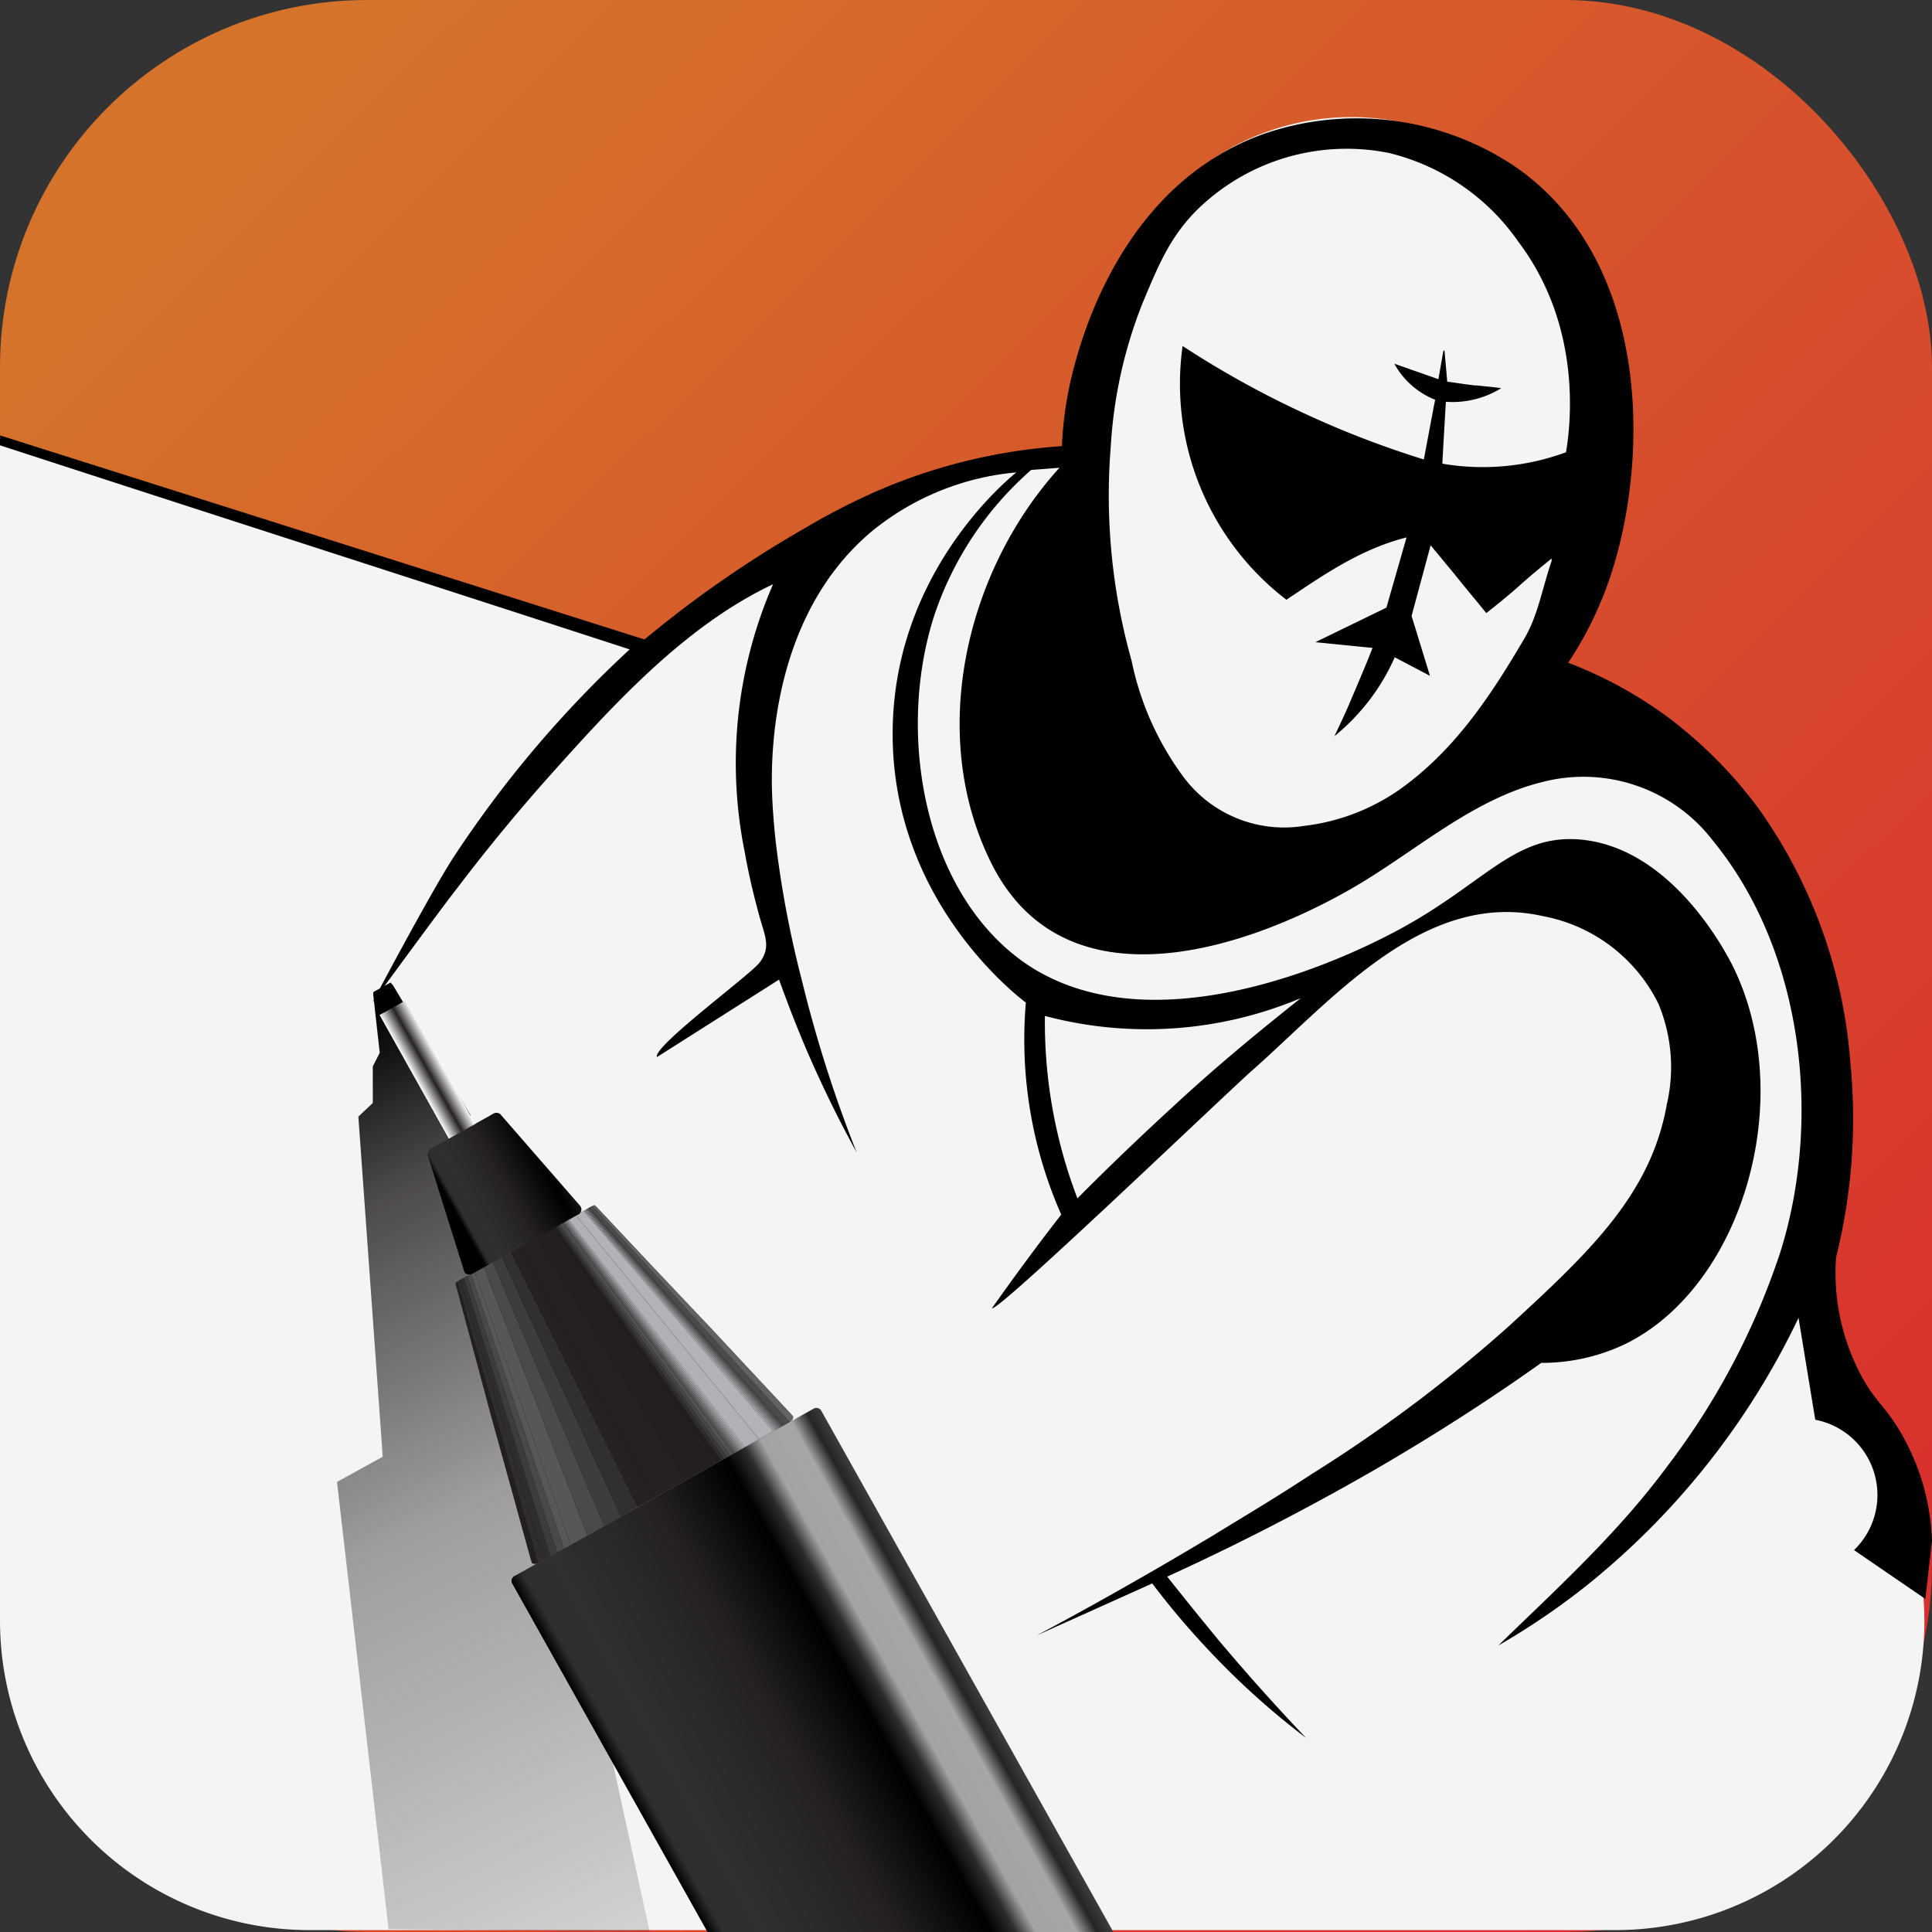 <svg id="Layer_1" data-name="Layer 1" xmlns="http://www.w3.org/2000/svg" xmlns:xlink="http://www.w3.org/1999/xlink" viewBox="0 0 142 142"><rect x="0" y="0" width="142" height="142" fill="#333333" stroke="none"/><defs><style>.cls-1{fill:none;}.cls-2{fill:url(#linear-gradient);}.cls-3{fill:#f4f4f4;}.cls-4{fill:url(#linear-gradient-2);}.cls-5{fill:url(#linear-gradient-3);}.cls-6{clip-path:url(#clip-path);}.cls-7{fill:#231f20;}.cls-8{fill:#302d2e;}.cls-9{fill:#3d3b3c;}.cls-10{fill:#49494b;}.cls-11{fill:#565759;}.cls-12{fill:#4a4a4b;}.cls-13{fill:#3e3c3e;}.cls-14{fill:#312f30;}.cls-15{fill:#252122;}.cls-16{fill:#2f2c2d;}.cls-17{fill:#3b393b;}.cls-18{fill:#474648;}.cls-19{fill:#535355;}.cls-20{fill:#5f5f61;}.cls-21{fill:#6a6b6d;}.cls-22{fill:#767679;}.cls-23{fill:#818285;}.cls-24{fill:#8d8e90;}.cls-25{fill:#989a9c;}.cls-26{fill:#a4a5a8;}.cls-27{fill:#afb1b4;}.cls-28{fill:#b1b3b6;}.cls-29{fill:#a6a7aa;}.cls-30{fill:#9a9c9e;}.cls-31{fill:#8f9093;}.cls-32{fill:#838587;}.cls-33{fill:#78797b;}.cls-34{fill:#6c6e6f;}.cls-35{fill:#616264;}.cls-36{fill:#555758;}.cls-37{fill:#4a4b4c;}.cls-38{fill:url(#linear-gradient-4);}.cls-39{fill:url(#linear-gradient-5);}</style><linearGradient id="linear-gradient" x1="13.44" y1="12.82" x2="127.76" y2="128.37" gradientUnits="userSpaceOnUse"><stop offset="0" stop-color="#d5732a"/><stop offset="1" stop-color="#d9302e"/></linearGradient><linearGradient id="linear-gradient-2" x1="-52.54" y1="127.89" x2="-77.59" y2="76.37" gradientTransform="matrix(1.55, 0.01, 0.01, 1.54, 134.98, -36.68)" gradientUnits="userSpaceOnUse"><stop offset="0" stop-opacity="0"/><stop offset="0.59" stop-color="#231f20" stop-opacity="0.4"/><stop offset="0.86" stop-color="#231f20" stop-opacity="0.8"/><stop offset="1"/></linearGradient><linearGradient id="linear-gradient-3" x1="459.62" y1="51.51" x2="485.67" y2="51.51" gradientTransform="translate(-377.95 314.9) rotate(-29.23)" gradientUnits="userSpaceOnUse"><stop offset="0"/><stop offset="0.04" stop-color="#302d2e"/><stop offset="0.14" stop-color="#303030"/><stop offset="0.46" stop-color="#252122"/><stop offset="0.7"/><stop offset="0.76" stop-color="#2d2d2d"/><stop offset="0.81" stop-color="#a3a3a3"/><stop offset="0.91" stop-color="#a6a6a6"/><stop offset="0.96" stop-color="#242424"/><stop offset="1" stop-color="#3d3d3d"/></linearGradient><clipPath id="clip-path"><path class="cls-1" d="M58.14,104.46,39.48,114.91a.4.4,0,0,1-.53-.17L33.56,94.63c-.09-.18-.1-.36,0-.42l10-5.61c.1-.06.26,0,.36.22l14.32,15.1A.39.39,0,0,1,58.14,104.46Z"/></clipPath><linearGradient id="linear-gradient-4" x1="269.42" y1="-9.05" x2="277.59" y2="-9.05" gradientTransform="matrix(1.05, -0.59, 0.45, 0.81, -245.71, 254.74)" gradientUnits="userSpaceOnUse"><stop offset="0"/><stop offset="0.04" stop-color="#302d2e"/><stop offset="0.14" stop-color="#303030"/><stop offset="0.42" stop-color="#252122"/><stop offset="0.75"/><stop offset="0.94" stop-color="#2d2d2d"/><stop offset="1" stop-color="#3d3d3d"/></linearGradient><linearGradient id="linear-gradient-5" x1="471.52" y1="-4.03" x2="473.74" y2="-4.03" gradientTransform="translate(-441.22 82.93) scale(1 1.08)" gradientUnits="userSpaceOnUse"><stop offset="0" stop-color="#fff"/><stop offset="0.5" stop-color="#252122"/><stop offset="1" stop-color="#fff"/></linearGradient></defs><title>comic_draw</title><rect id="bg1" class="cls-2" width="142" height="142" rx="26.99" ry="26.99"/><path id="bg2" class="cls-3" d="M118.69,141.86A22.71,22.71,0,0,0,141.22,116l-.06-.41c-1.12-7.2-5.42-11.44-6.14-18.09-.63-5.82.45-11.89,0-17.88-.54-6.87-2.23-13.77-6.13-19.54a37.49,37.49,0,0,0-5.25-6.34c-1.56-1.46-7.94-3.91-8.43-5.14-.22-.56,1.52-3.95,1.74-4.56,1.69-4.67,2.87-8.94,2.64-14-.37-8.37-4.63-16.28-12.45-19.68a18.36,18.36,0,0,0-24.54,9,37.47,37.47,0,0,0-2.28,7.75,66.32,66.32,0,0,0-1.18,6.71,29.67,29.67,0,0,0-10.78,1.39,34.66,34.66,0,0,0-7.05,3.39,132.24,132.24,0,0,0-13.2,9.14L0,32.3s0,49,0,86.82a22.74,22.74,0,0,0,22.74,22.74Z"/><path id="pen_shadow" class="cls-4" d="M24.77,108.92l3.79,32.87,19.19.19L36.91,92.24a.06.06,0,0,1,0,0L34.57,82a.11.11,0,0,0,0-.07l-5.69-9.52a.25.25,0,0,0-.33-.09l-1,.54a.27.27,0,0,0-.12.22l.48,4.3-.51,1,0,2.69-1.06,1,1.79,25Z"/><g id="pen"><path class="cls-5" d="M52,142,37.65,116.39a.4.4,0,0,1,.16-.55l22-12.31a.41.41,0,0,1,.55.15L81.83,142Z"/><path d="M58,104.54l-18.4,10.29a.4.4,0,0,1-.59-.25l-5.45-20a.42.42,0,0,1,.2-.46l9.66-5.41a.41.41,0,0,1,.5.08L58.1,103.9A.41.41,0,0,1,58,104.54Z"/><g class="cls-6"><path class="cls-7" d="M33.38,94.31l5.77,20.78Z"/><polygon class="cls-7" points="33.6 94.19 39.54 114.87 39.15 115.09 33.38 94.31 33.6 94.19"/><polygon class="cls-8" points="33.81 94.07 39.94 114.65 39.54 114.87 33.6 94.19 33.81 94.07"/><polygon class="cls-8" points="34.08 93.92 40.44 114.37 39.94 114.65 33.81 94.07 34.08 93.92"/><polygon class="cls-9" points="34.34 93.77 40.94 114.09 40.44 114.37 34.08 93.92 34.34 93.77"/><polygon class="cls-10" points="34.61 93.62 41.44 113.81 40.94 114.09 34.34 93.77 34.61 93.62"/><polygon class="cls-11" points="34.88 93.47 41.94 113.53 41.44 113.81 34.61 93.62 34.88 93.47"/><polygon class="cls-11" points="35.55 93.1 43.17 112.84 41.94 113.53 34.88 93.47 35.55 93.1"/><polygon class="cls-12" points="36.21 92.73 44.41 112.15 43.17 112.84 35.55 93.1 36.21 92.73"/><polygon class="cls-13" points="36.88 92.36 45.64 111.46 44.41 112.15 36.21 92.73 36.88 92.36"/><polygon class="cls-14" points="37.54 91.98 46.88 110.76 45.64 111.46 36.88 92.36 37.54 91.98"/><polygon class="cls-15" points="38.2 91.61 48.11 110.07 46.88 110.76 37.54 91.98 38.2 91.61"/><polygon class="cls-15" points="39.45 90.91 50.44 108.77 48.11 110.07 38.2 91.61 39.45 90.91"/><polygon class="cls-7" points="40.7 90.21 52.76 107.47 50.44 108.77 39.45 90.91 40.7 90.21"/><polygon class="cls-7" points="40.82 90.15 52.99 107.34 52.76 107.47 40.7 90.21 40.82 90.15"/><polygon class="cls-16" points="40.95 90.08 53.21 107.22 52.99 107.34 40.82 90.15 40.95 90.08"/><polygon class="cls-17" points="41.07 90.01 53.44 107.09 53.21 107.22 40.95 90.08 41.07 90.01"/><polygon class="cls-18" points="41.19 89.94 53.67 106.97 53.44 107.09 41.07 90.01 41.19 89.94"/><polygon class="cls-19" points="41.31 89.87 53.89 106.84 53.67 106.97 41.19 89.94 41.31 89.87"/><polygon class="cls-19" points="41.36 89.84 53.99 106.78 53.89 106.84 41.31 89.87 41.36 89.84"/><polygon class="cls-20" points="41.41 89.82 54.08 106.73 53.99 106.78 41.36 89.84 41.41 89.82"/><polygon class="cls-21" points="41.46 89.79 54.17 106.68 54.08 106.73 41.41 89.82 41.46 89.79"/><polygon class="cls-22" points="41.51 89.76 54.27 106.63 54.17 106.68 41.46 89.79 41.51 89.76"/><polygon class="cls-23" points="41.56 89.73 54.36 106.58 54.27 106.63 41.51 89.76 41.56 89.73"/><polygon class="cls-24" points="41.61 89.7 54.45 106.52 54.36 106.58 41.56 89.73 41.61 89.7"/><polygon class="cls-25" points="41.66 89.68 54.55 106.47 54.45 106.52 41.61 89.7 41.66 89.68"/><polygon class="cls-26" points="41.71 89.65 54.64 106.42 54.55 106.47 41.66 89.68 41.71 89.65"/><polygon class="cls-27" points="41.77 89.62 54.74 106.37 54.64 106.42 41.71 89.65 41.77 89.62"/><polygon class="cls-27" points="42.33 89.31 55.78 105.78 54.74 106.37 41.77 89.62 42.33 89.31"/><polygon class="cls-28" points="42.88 88.99 56.82 105.2 55.78 105.78 42.33 89.31 42.88 88.99"/><polygon class="cls-28" points="42.93 88.97 56.9 105.16 56.82 105.2 42.88 88.99 42.93 88.97"/><polygon class="cls-29" points="42.97 88.94 56.98 105.11 56.9 105.16 42.93 88.97 42.97 88.94"/><polygon class="cls-30" points="43.01 88.92 57.06 105.07 56.98 105.11 42.97 88.94 43.01 88.92"/><polygon class="cls-31" points="43.05 88.9 57.14 105.02 57.06 105.07 43.01 88.92 43.05 88.9"/><polygon class="cls-32" points="43.1 88.87 57.22 104.98 57.14 105.02 43.05 88.9 43.1 88.87"/><polygon class="cls-33" points="43.14 88.85 57.3 104.93 57.22 104.98 43.1 88.87 43.14 88.85"/><polygon class="cls-34" points="43.18 88.83 57.37 104.89 57.3 104.93 43.14 88.85 43.18 88.83"/><polygon class="cls-35" points="43.23 88.8 57.45 104.85 57.37 104.89 43.18 88.83 43.23 88.8"/><polygon class="cls-36" points="43.27 88.78 57.53 104.8 57.45 104.85 43.23 88.8 43.27 88.78"/><polygon class="cls-37" points="43.31 88.75 57.61 104.76 57.53 104.8 43.27 88.78 43.31 88.75"/><polygon class="cls-37" points="43.54 88.63 58.04 104.52 57.61 104.76 43.31 88.75 43.54 88.63"/><polygon class="cls-35" points="43.77 88.5 58.47 104.28 58.04 104.52 43.54 88.63 43.77 88.5"/><path class="cls-35" d="M58.47,104.28,43.77,88.5Z"/></g><path class="cls-38" d="M42.45,89.29,34.76,93.6c-.27.14-.57.07-.64-.15l-2.68-8.54a.47.47,0,0,1,.27-.51l4.49-2.51a.46.46,0,0,1,.57,0l5.88,6.75A.42.42,0,0,1,42.45,89.29Z"/><rect class="cls-39" x="30.3" y="73.39" width="2.21" height="10.42" transform="translate(-34.38 25.35) rotate(-29.23)"/><rect x="27.74" y="72.46" width="1.49" height="1.67" transform="translate(-32.17 23.25) rotate(-29.23)"/></g><path id="character" d="M139.32,104.67c-.82-1.25-1.37-1.68-2.12-2.86a16,16,0,0,1-2.25-9.4A42.07,42.07,0,0,0,136,78.1a36.94,36.94,0,0,0-6.73-18.65,32.71,32.71,0,0,0-6.93-6.92,31,31,0,0,0-7.08-3.82,26.83,26.83,0,0,0,3-6.05c3-8.67,3.16-23.38-6.82-30.36A20.9,20.9,0,0,0,92.78,9.88C82.49,13.62,79.52,24.8,78.91,27.1a26.59,26.59,0,0,0-.86,5.69A41.14,41.14,0,0,0,64.67,36a48.34,48.34,0,0,0-5.46,2.79A82.85,82.85,0,0,0,47.37,47L0,32c.06.25-.07.49,0,.73,15.36,5,30.92,10,46.28,15a82.13,82.13,0,0,0-13,15.36c-1.78,2.78-5.91,10.6-5.91,10.6s5.11-7,6.3-8.5c2.28-3,4.65-5.86,7.15-8.64,4.57-5.1,9.71-10.64,16-13.61a32.92,32.92,0,0,0-2.08,19.7c.29,1.65.68,3.28,1.13,4.89.36,1.28.81,2.13-.06,3.24-.73.93-7.86,6.17-7.52,6.92L57.26,72c.72,2,1.57,4.2,2.59,6.46s2.07,4.35,3.11,6.23a96.12,96.12,0,0,1-4.05-12.74A76.16,76.16,0,0,1,57,61.74c-.07-.66-.26-2.57-.27-4.21,0-1.93-.07-12.38,7.47-18.58a19.55,19.55,0,0,1,10.5-4.23c-1.07.88-9.17,7.78-9.09,19.38C65.68,66,74.36,72.9,75.4,73.69A31.84,31.84,0,0,0,78,89.27c-.61.79-1.23,1.59-1.84,2.41q-1.69,2.26-3.25,4.47c.38.36,17.26-15.84,19.15-17.5,5.88-5.19,12.63-13.27,21.32-11.32a11.9,11.9,0,0,1,8.51,6.44,12.1,12.1,0,0,1,.62,7.4c-1.17,6.61-5.67,10.85-11.65,16.34a106.83,106.83,0,0,1-14.48,10.85c-2.68,1.76-5,3.13-7.18,4.47-5.27,3.16-9.74,5.64-13,7.37l8.49-3.82A56.16,56.16,0,0,0,88.57,121,56.94,56.94,0,0,0,96,127.74c-2.09-2.19-4.22-4.56-6.36-7.1q-2-2.42-3.85-4.76c4.69-2.14,9.72-4.68,15-7.71,4.57-2.64,8.74-5.33,12.49-8a14.22,14.22,0,0,0,6.12-1.36c8.63-4.18,12.74-18,8-27.72-.4-.81-4.38-8.74-11.2-9.38-5-.46-7.13,3.37-13.84,6.86-2.07,1.08-16.88,8.78-26.7,2.43-7.64-5-9.86-16.84-7-25.74a24.54,24.54,0,0,1,7.13-10.72l2.08-.16C71,41.94,68.11,54,72.9,63.52,78.21,74,91.09,70,99.18,65.4c4.66-2.64,8.95-6.66,14.25-7.94a12,12,0,0,1,12.5,4.37c6.63,8.12,8,20.49,4.9,30.27a53.57,53.57,0,0,1-8.21,15.57c-3.68,5-8.1,9-12.49,13.27a53,53,0,0,0,6.49-4.41,56.2,56.2,0,0,0,15.57-19.67l1.23,7.49a5.63,5.63,0,0,1,2.85,9.58l5.24,3.59.49-4.27A16.93,16.93,0,0,0,139.32,104.67Zm-62.52-30a29.15,29.15,0,0,0,18.81-1.31c-3,2.39-6.2,5-9.42,8q-3.73,3.42-7,6.72A36.23,36.23,0,0,1,76.8,74.65Zm31.7-46.33c-.71-.08-1.41-.19-2.13-.29l-.2-2.28h-.08l-.37,2.1-3.24-1.14a5.91,5.91,0,0,0,3,2.65c-.28,1.45-.54,2.87-.83,4.39a70,70,0,0,1-9.16-3.56,69.5,69.5,0,0,1-8.57-4.78,20,20,0,0,0,7.63,18.65c2.73-1.82,5.41-3.71,8.83-4.58l-1.48,5.16L96.68,47.2l4.2.42c-.47,1.21-1,2.45-1.54,3.71-.41,1-.84,1.88-1.26,2.78a15.85,15.85,0,0,0,2.43-2.47,15.34,15.34,0,0,0,2-3.33l2.59,1.36-1.35-4.4q.7-2.6,1.4-5.19l1.74,2.1c.79,1,1.58,1.92,2.35,2.88,1.29-1,2.11-1.72,2.62-2.18.23-.2,1-.88,2.06-1.73l.12-.1,0,.19c-.66,1.91-1,4-2,5.69-2.45,4.17-5.11,8.22-9.17,11.1a15.39,15.39,0,0,1-7,2.67,9.23,9.23,0,0,1-9-3.75,21.61,21.61,0,0,1-3.7-8.39,44.85,44.85,0,0,1-1.53-15.75A33.82,33.82,0,0,1,84,22.22c1.16-2.76,2-4.82,4-6.81a15.71,15.71,0,0,1,14.07-4.17,16.24,16.24,0,0,1,9.53,6.53c4.84,6.42,3.77,13.85,3.5,15.47a17.67,17.67,0,0,1-9.09.84c.08-1.52.17-3,.26-4.55a6.8,6.8,0,0,0,4.07-1C109.75,28.44,109.12,28.4,108.5,28.32Z"/></svg>